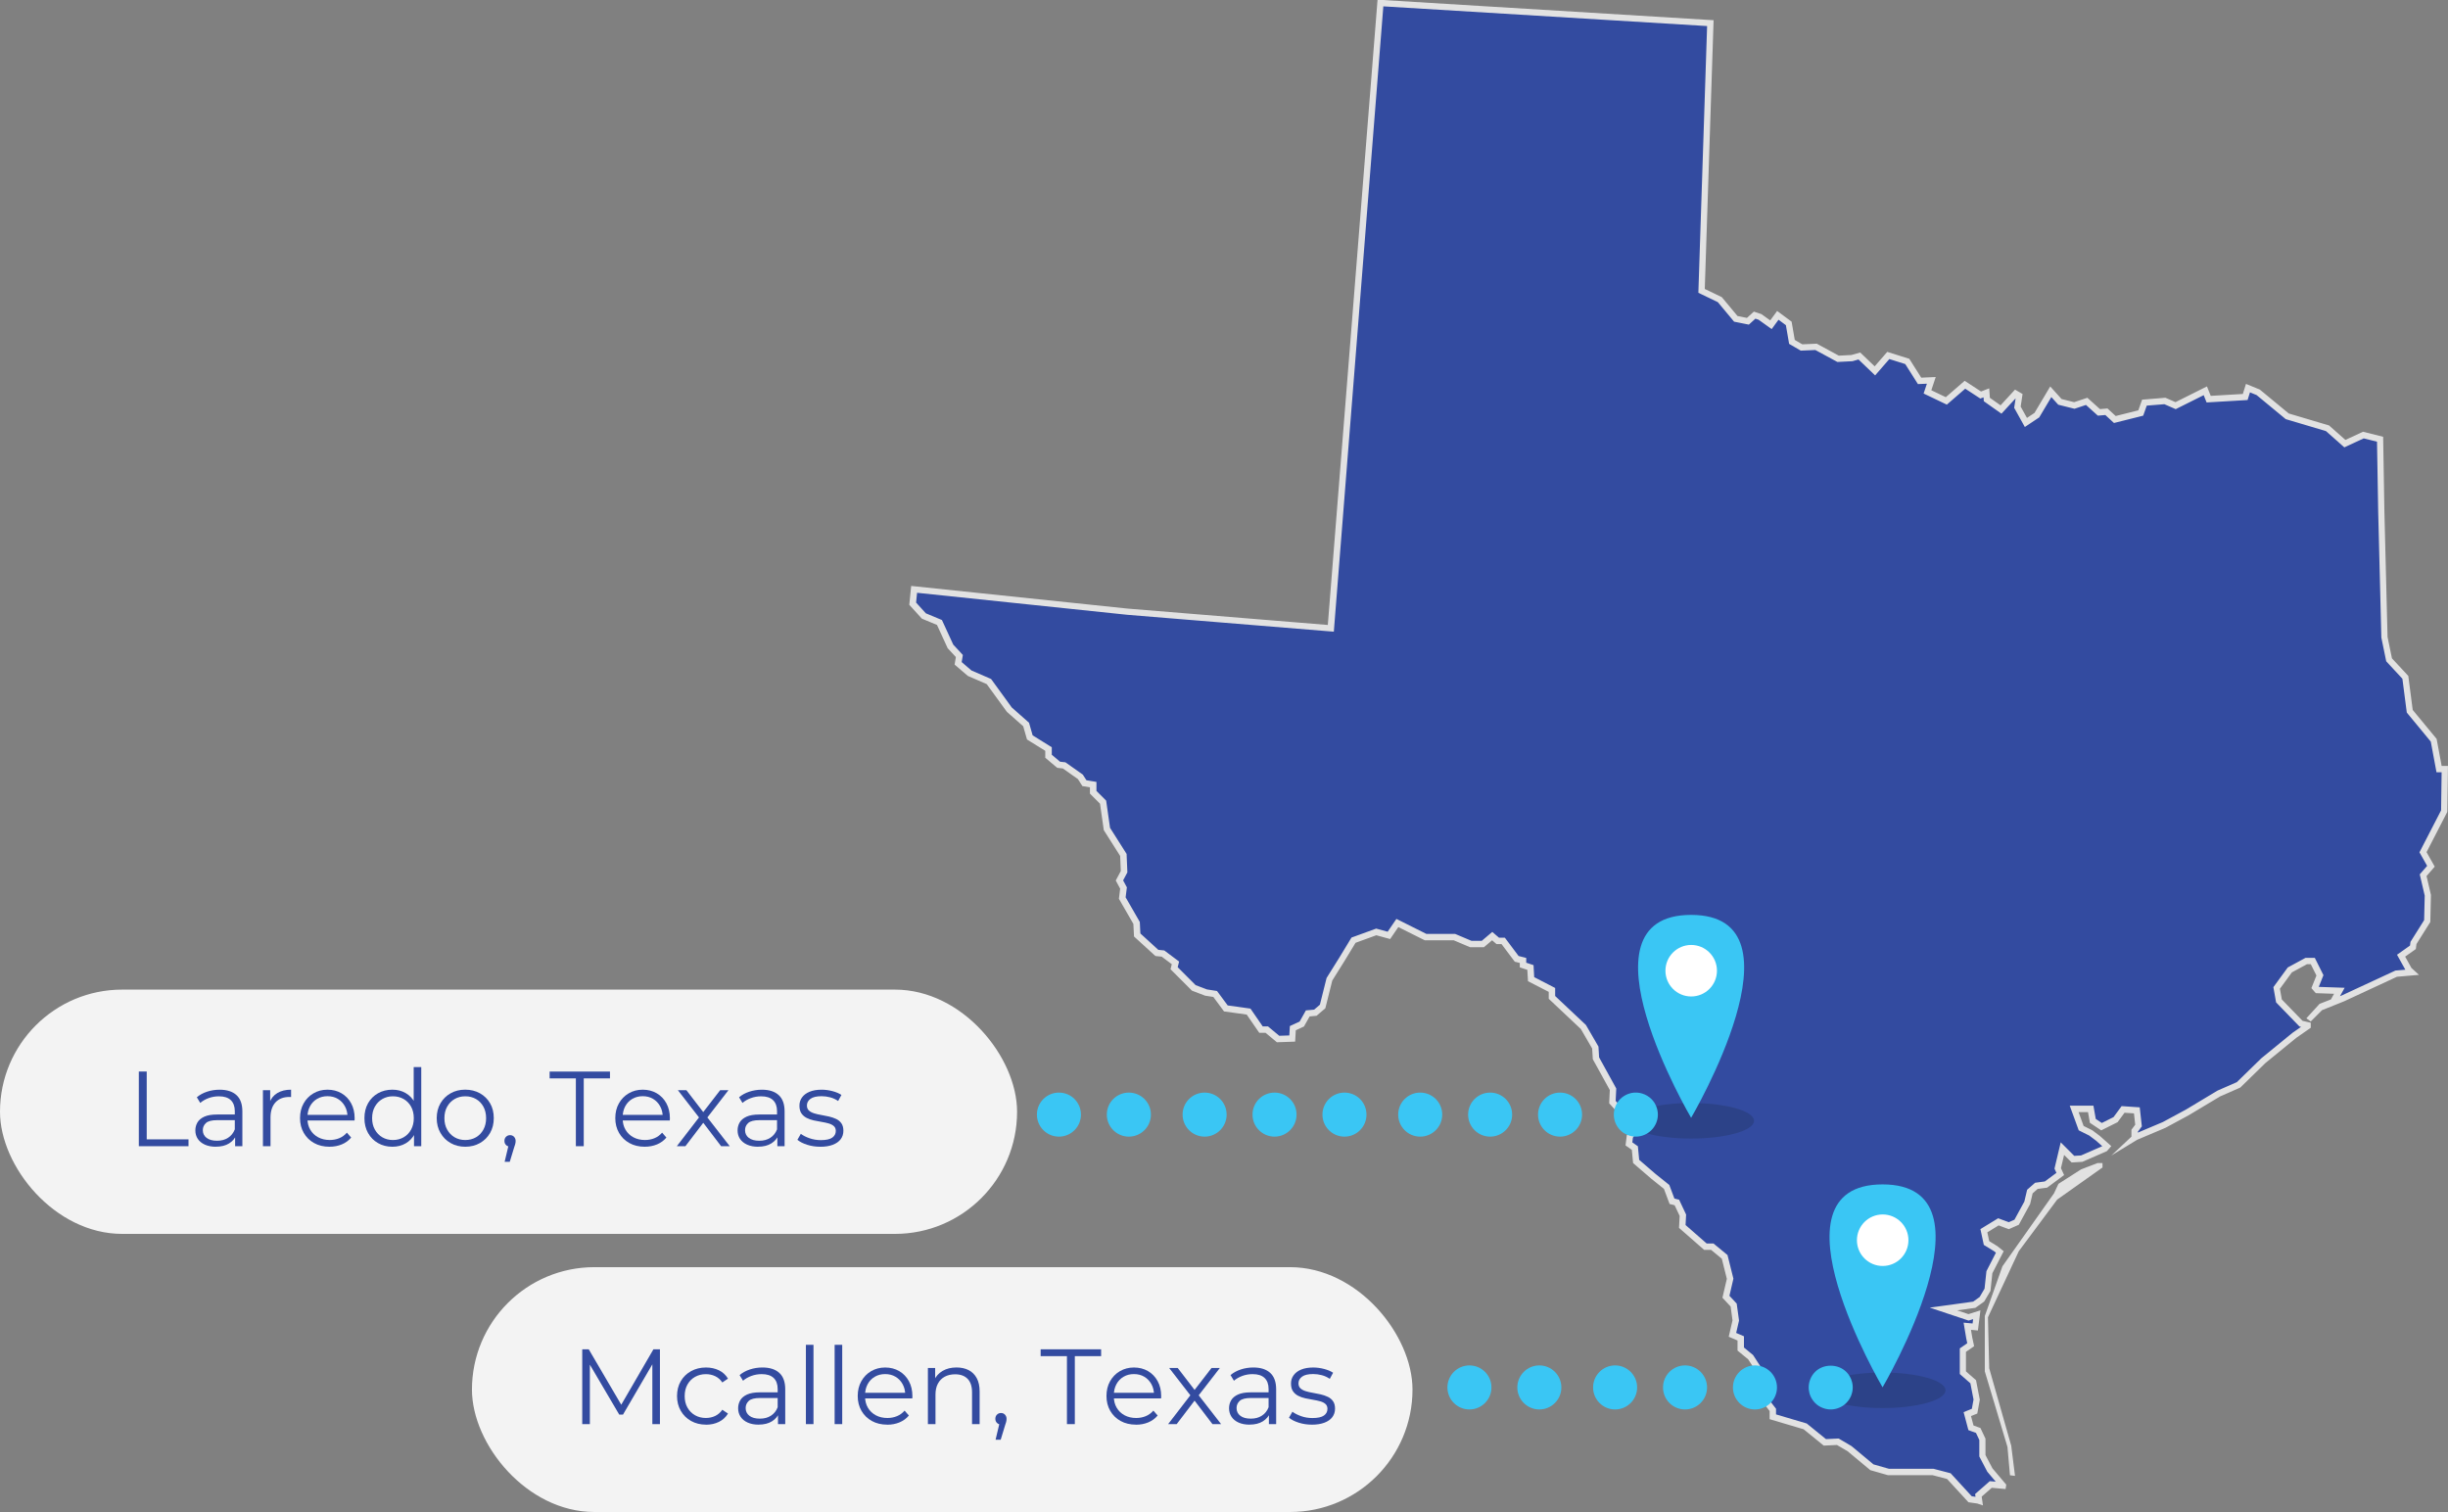 <?xml version="1.0" encoding="UTF-8"?>
<svg id="Layer_2" data-name="Layer 2" xmlns="http://www.w3.org/2000/svg" viewBox="0 0 1151.77 711.33">
  <rect x="0" y="0" width="1151.77" height="711.33" fill="#808080" stroke="none"/>
  <defs>
    <style>
      .cls-1 {
        fill: #fff;
      }

      .cls-2 {
        fill: #f3f3f3;
      }

      .cls-3 {
        fill: #e2e2e2;
      }

      .cls-4 {
        opacity: .25;
      }

      .cls-5 {
        fill: #17283f;
      }

      .cls-6 {
        fill: #3ac6f4;
      }

      .cls-7 {
        fill: #334ba0;
      }
    </style>
  </defs>
  <g id="Layer_1-2" data-name="Layer 1">
    <g>
      <g>
        <path class="cls-7" d="M930.76,705.96l-3.88-.58-10.01-10.89-7.41-1.94h-21l-7.79-2.23-10.42-8.68-5.61-3.33-6.09.29-9.27-7.53-15.21-4.5v-3.26l-4.24-5.45-2.65-13.85-3.54-5.47-4.67-3.85v-5.01l-3.9-1.68,1.56-6.75-.99-7.25-3.63-3.91,1.97-8.46-2.57-10.29-5.82-4.79h-3.23l-10.88-9.52.28-5.28-2.83-6-2.3-.57-2.53-6.76-6.24-4.99-8.1-6.98-.6-6.31-2.79-1.95.44-3.48,1.97-2.75-4.49-4.81.29-2.06-5.98-6.58.29-6.03-8.04-14.58-.29-5.05-5.62-9.67-14.79-13.92v-3.52l-9.82-5.06-.3-5.49-3.5-1.17v-2.16l-2.98-.75-6.35-8.46h-2.56l-2.61-2.24-4.4,3.72h-5.67l-7.7-3.26h-13.57l-13.28-6.64-3.98,5.82-5.95-1.62-10.7,3.89-5.31,8.74-6.03,9.66-3.2,12.8-3.43,2.94-3.56.33-2.81,5-4.22,1.95-.27,4.87-6.67.23-5.31-4.42h-2.72l-5.85-8.48-10.69-1.49-5.03-6.8-4.29-.66-5.77-2.2-9.25-9.25.63-2.51-5.86-4.39-2.88-.29-9.25-8.44-.29-5.67-6.74-11.72.59-4.72-1.92-3.57,2.18-4.1-.33-7.9-7.74-12.21-1.8-12.61-4.65-4.65v-3.6l-4.14-.69-1.87-2.95-7.66-5.42-2.6-.29-4.76-4v-3.39l-8.8-5.46-1.74-6.08-7.9-6.99-9.62-13.23-9.05-3.92-5.42-4.64.57-3.45-4.18-4.5-5.18-11.27-7.34-3.06-5.26-5.78.67-6.75,100.38,10.5,95.67,7.82L649.48,1.48h1l154.22,9.39-4.13,125.96,8.58,4.13,7.53,9.04,5.69,1.14,3.17-2.88,2.52.84,5.16,3.68,3.24-4.42,5.14,3.8,1.5,8.68,4.52,2.64,6.84-.29,10.37,5.63,6.51-.33,3.49-1,7.32,7,6.3-7.25,8.92,2.8,5.79,9.15,5.52-.24-1.81,5.42,8.87,4.24,8.77-7.6,7.4,4.83,2.68-1.03.21,3.14,6.67,4.71,6.89-7.48,1.65.97-.81,5.43,3.98,7.17,5.17-3.44,6.54-11,4.29,4.77,6.78,1.69,5.81-1.94,5.76,5.18,3.54-.3,3.96,3.65,12.21-3.05,1.72-4.88,9.63-.78,5.03,2.2,13.99-6.99,1.58,3.94,17.18-1.01,1.3-4.17,4.81,1.97,13.68,11.3,18.92,5.62,8.18,7.23,8.69-4.03,7.87,1.96.57,34.1,1.48,58.93,2.19,10.74,7.66,8.24,2.06,15.94,11.28,13.65,2.52,13.56h2.69l-.27,19.76-9.98,19.35,3.73,6.6-3.66,4.22,2.2,9.44-.28,12.14-6.47,10.3-.26,2.05-5.58,3.94,3.72,6.7,1.24,1.14-7.27.62-25.11,11.66-10.41,4.16.35-.38,5.51-2.14,2.91-5.25-10.36-.36-1.05-1.21,2.28-5.7-3.37-6.74h-3.07l-7.73,4.19-6.2,8.48,1.08,6.1,10.39,10.7,3.13.72v.42l-6.18,4.3-14.6,11.91-11.75,11.45-9.23,4.04-14.97,8.97-10.9,5.89-13.2,5.56-.61.37v-3.25l1.83-2.44-.79-7.14-6.49-.43-3.52,4.81-6.61,3.31-4.09-2.73-.99-5.63h-7.8l3.29,9.06,4.67,2.34,3.33,2.52,4.13,3.68-.89,1.01-11,4.8-4.11.24-4.96-4.96-2.21,9.29,1.2,2.63-6.73,4.98-4.5.6-3.06,2.68-1.25,5.3-4.99,9.15-3.72,1.63-4.85-1.82-6.84,4.18,1.24,5.79,4.39,2.7,1.87,1.51-4.9,9.54-.88,8.25-2.64,4.49-3.59,2.56-14.5,2,11.8,3.94,3.88-1.23-.72,5.76-3.74-.34.91,5.44.7,3.25-3.68,2.55v10.62l4.86,4.26,1.63,8.41-.99,5.44-3.42,1.37,1.72,6.46,3.41,1.24,1.97,4.18v7.73l3.5,6.69,6.19,7.31v.02s-5.75-.52-5.75-.52l-5.82,5.09.37,2.56-.39-.13ZM943.46,596.42l3.24-4.58-6.71,14.38,3.48-9.8ZM967.62,562.24l2.02-4.28,10.18-6.5,7.3-2.81h.36l-20.55,14.56.69-.97Z"/>
        <path class="cls-3" d="M650.85,2.99l152.33,9.27-4.05,123.55-.06,1.93,1.74.84,7.42,3.57,6.99,8.39.67.8,1.03.2,4.44.89,1.47.29,1.11-1.01,1.97-1.79,1.49.5,3.78,2.7,2.38,1.7,1.73-2.36,1.5-2.04,3.46,2.56,1.28,7.42.23,1.36,1.19.69,3.55,2.07.75.44.87-.04,5.99-.26,9.64,5.23.73.4.83-.04,5.92-.3.34-.02.33-.09,2.51-.72,5.58,5.34,2.24,2.15,2.04-2.34,4.65-5.35,7.48,2.35,5.05,7.97.92,1.45,1.71-.07,2.51-.11-.71,2.14-.83,2.48,2.36,1.13,6.81,3.26,1.75.84,1.47-1.27,7.19-6.23,5.83,3.81,1.27.83,1.42-.54.1-.04.03.43.09,1.41,1.15.81,5.03,3.55,2.13,1.5,1.76-1.91,4.89-5.31-.52,3.46-.15,1,.49.88,2.96,5.33,1.56,2.81,2.67-1.78,3.55-2.37.56-.37.34-.58,5.35-8.98,2.64,2.93.61.67.88.22,5.92,1.48.84.21.82-.27,4.58-1.53,4.64,4.18.95.86,1.28-.11,2.25-.19,2.89,2.67,1.17,1.08,1.55-.39,10.66-2.67,1.54-.39.53-1.5,1.14-3.22,8.3-.67,4.05,1.77,1.27.56,1.24-.62,11.93-5.96.58,1.45.79,1.98,2.13-.13,15.1-.89,2.04-.12.61-1.95.52-1.66,3.11,1.27,13.27,10.96.47.38.58.17,18.32,5.44,7.21,6.38,1.45,1.28,1.76-.82,7.34-3.41,6.26,1.56.56,32.99,1.48,58.92v.26s.06.26.06.26l2.07,10.07.17.81.56.61,7.05,7.6,1.95,15.05.11.85.54.66,10.76,13.03,2.23,11.98.45,2.42h2.42l-.25,17.92-9.45,18.33-.73,1.42.79,1.39,2.82,4.99-2.48,2.86-.99,1.14.34,1.47,1.99,8.52-.27,11.54-6.08,9.67-.35.56-.08.65-.13,1.07-3.96,2.8-2.17,1.53,1.29,2.32,2.63,4.73-4.14.35-.52.04-.47.22-24.8,11.51-.82.33,2.2-3.95-4.84-.17-7.3-.25-.03-.04,1.7-4.24.49-1.23-.59-1.19-2.66-5.33-.82-1.64h-4.36l-.66.36-7.11,3.85-.59.32-.39.54-5.63,7.7-.74,1.02.22,1.24.89,5.03.16.89.63.65,9.77,10.07.61.63.75.17-3.88,2.7-.09.06-.09.07-14.51,11.84-.1.08-.09.09-11.46,11.17-8.98,3.93-.17.08-.16.1-14.69,8.82-10.83,5.85-11.75,4.96v-.41l1.18-1.58.7-.94-.13-1.17-.59-5.33-.27-2.46-2.47-.16-4.44-.3-1.62-.11-.96,1.31-2.83,3.86-5.52,2.76-2.85-1.9-.67-3.79-.43-2.45h-11.15l1.45,3.97,2.37,6.51.4,1.11,1.06.53,3.91,1.95,3.24,2.43,2.88,2.56-10,4.36-3.18.19-2.61-2.61-3.75-3.75-1.23,5.15-1.48,6.22-.23.99.42.92.49,1.08-5.46,4.04-3.68.49-.89.12-.67.59-2.37,2.07-.71.63-.22.92-1.09,4.64-4.65,8.53-2.71,1.18-3.61-1.35-1.35-.51-1.23.75-5.33,3.26-1.79,1.09.44,2.05.89,4.15.27,1.24,1.08.66,3.69,2.27.93.74-4.22,8.21-.25.49-.06.55-.82,7.66-2.32,3.94-3.04,2.17-7.86,1.09-12.56,1.73,12.03,4.01,5.33,1.78.91.3.92-.29,1.22-.39-.26,2.05-.41-.04-3.82-.35.63,3.78.62,3.69.47,2.21-2.23,1.54-1.28.88v12.07l1.01.88,3.97,3.48,1.48,7.64-.79,4.36-1.44.58-2.44.98.68,2.54,1.18,4.44.4,1.49,1.45.53,2.11.77,1.57,3.33v7.76l.34.65,3.26,6.22.15.29.21.25,3.77,4.46-1.54-.14-1.26-.11-.95.84-4.74,4.15-1.21,1.06.19,1.31-1.78-.26-9.35-10.18-.59-.64-.84-.22-6.81-1.78-.37-.1h-20.99l-7.29-2.08-10.18-8.48-.19-.15-.21-.12-5.03-2.96-.76-.45-.88.04-5.09.24-8.6-6.98-.46-.37-.57-.17-13.87-4.11v-2.65l-.62-.8-3.71-4.77-2.53-13.22-.11-.57-.31-.48-3.26-5.03-.25-.39-.35-.29-3.95-3.26v-5.29l-1.79-.77-1.87-.8,1.22-5.29.12-.53-.07-.54-.89-6.51-.13-.93-.64-.69-2.78-2.99,1.71-7.35.16-.7-.17-.69-2.37-9.48-.24-.95-.75-.62-5.03-4.14-.82-.68h-3.21l-9.92-8.68.22-4.19.04-.74-.32-.67-2.37-5.03-.6-1.27-1.36-.34-.86-.21-2.12-5.65-.29-.76-.64-.51-5.84-4.67-7.68-6.63-.48-5.03-.13-1.36-1.12-.78-1.5-1.05.28-2.22,1.04-1.46,1.41-1.97-1.65-1.77-3.18-3.4.1-.67.2-1.38-.94-1.03-5.1-5.61.24-4.99.04-.84-.4-.73-7.67-13.92-.26-4.36-.04-.7-.35-.61-5.33-9.18-.22-.37-.31-.3-14.17-13.34v-3.78l-1.6-.83-8.26-4.26-.2-3.64-.11-2.01-1.91-.64-1.53-.51v-2.25l-2.24-.56-1.35-.34-5.59-7.45-.89-1.18h-2.75l-1.24-1.06-1.91-1.64-1.93,1.63-3.02,2.56h-4.83l-7.14-3.02-.55-.23h-13.52l-11.81-5.91-2.31-1.15-1.46,2.13-2.66,3.89-4.48-1.22-.91-.25-.88.32-9.77,3.55-.98.36-.54.89-5.01,8.26-5.92,9.47-.25.4-.11.45-3.03,12.11-2.71,2.32-2.32.21-1.55.14-.76,1.36-2.19,3.9-2.98,1.37-1.62.75-.1,1.78-.15,2.63-4.75.16-4.46-3.72-.82-.69h-2.48l-5.04-7.31-.74-1.07-1.29-.18-9.42-1.31-4.29-5.81-.73-.98-1.21-.19-3.54-.55-5.33-2.03-8.43-8.43.19-.74.48-1.91-1.57-1.18-4.74-3.55-.66-.5-.82-.08-1.99-.2-8.44-7.7-.23-4.7-.04-.71-.35-.62-6.32-10.98.47-3.75.12-.94-.45-.83-1.32-2.45,1.62-3.04.38-.71-.03-.8-.3-7.11-.03-.79-.43-.67-7.36-11.6-1.69-11.81-.14-.98-.7-.7-3.87-3.87v-4.24l-2.47-.41-2.25-.38-1.36-2.14-.31-.49-.47-.34-7.11-5.03-.62-.44-.76-.08-1.77-.2-3.89-3.27v-3.53l-1.4-.87-7.61-4.73-1.46-5.12-.24-.83-.65-.57-7.46-6.59-9.28-12.77-.48-.65-.74-.32-8.47-3.67-4.61-3.95.32-1.91.24-1.43-.99-1.07-3.53-3.8-4.84-10.52-.48-1.05-1.07-.45-6.5-2.71-4.59-5.05.46-4.61,98.96,10.36,94.16,7.7,2.96.24.23-2.96L650.85,2.99M650.49,0h-2.37l-23.39,294.02-94.16-7.7-101.86-10.66-.89,8.88,5.92,6.51,7.11,2.96,5.03,10.96,3.85,4.14-.59,3.55,6.22,5.33,8.88,3.85,9.48,13.03,7.7,6.81,1.78,6.22,8.59,5.33v3.26l5.63,4.74,2.66.3,7.11,5.03,2.07,3.26,3.55.59v2.96l4.74,4.74,1.78,12.44,7.7,12.14.3,7.11-2.37,4.44,2.07,3.85-.59,4.74,6.81,11.84.3,5.92,10.07,9.18,2.96.3,4.74,3.55-.59,2.37,10.07,10.07,6.22,2.37,3.85.59,5.03,6.81,10.66,1.48,5.92,8.59h2.96l5.33,4.44,8.59-.3.3-5.33,3.85-1.78,2.66-4.74,3.26-.3,4.14-3.55,3.26-13.03,5.92-9.47,5.03-8.29,9.77-3.55,6.51,1.78,3.85-5.63,12.44,6.22h13.62l7.7,3.26h6.51l3.85-3.26,2.07,1.78h2.37l6.22,8.29,2.37.59v2.07l3.55,1.18.3,5.33,9.77,5.03v3.26l15.1,14.21,5.33,9.18.3,5.03,8,14.51-.3,6.22,5.92,6.51-.3,2.07,4.15,4.44-1.48,2.07-.59,4.74,2.96,2.07.59,6.22,8.59,7.4,5.92,4.74,2.66,7.11,2.37.59,2.37,5.03-.3,5.63,11.84,10.36h3.26l5.03,4.14,2.37,9.48-2.07,8.88,3.85,4.14.89,6.51-1.78,7.7,4.14,1.78v4.74l5.03,4.14,3.26,5.03,2.66,13.92,4.15,5.33v3.85l15.99,4.74,9.47,7.7,6.22-.3,5.03,2.96,10.66,8.88,8.29,2.37h21.02l6.81,1.78,10.07,10.96,4.15.59,2.66.89-.59-4.14,4.74-4.15,6.51.59.3-2.07-6.51-7.7-3.26-6.22v-7.7l-2.37-5.03-3.26-1.18-1.18-4.44,2.96-1.18,1.18-6.51-1.78-9.18-4.74-4.15v-9.18l3.85-2.67-.89-4.14-.59-3.55,3.26.3,1.18-9.47-5.63,1.78-5.33-1.78,8.59-1.18,4.14-2.96,2.96-5.03.89-8.29,5.33-10.36-2.96-2.37-3.85-2.37-.89-4.15,5.33-3.26,4.74,1.78,4.74-2.07,5.33-9.77,1.18-5.03,2.37-2.07,4.44-.59,7.99-5.92-1.48-3.26,1.48-6.22,3.55,3.55,5.03-.3,11.55-5.03,2.07-2.37-5.33-4.74-3.55-2.67-4.14-2.07-2.37-6.51h4.44l.89,5.03,5.33,3.55,7.7-3.85,3.26-4.44,4.44.3.59,5.33-1.78,2.37v3.26l-9.48,8.88,12.14-7.4,13.32-5.63,10.96-5.92,14.8-8.88,9.47-4.15,11.84-11.55,14.51-11.84,6.81-4.74v-2.37l-3.85-.89-9.77-10.07-.89-5.03,5.63-7.7,7.11-3.85h1.78l2.66,5.33-2.37,5.92,2.07,2.37,8.59.3-1.48,2.66-5.33,2.07-6.22,6.81,2.07,1.48,5.33-5.33,10.36-4.15,24.87-11.55,10.36-.89-3.55-3.26-2.96-5.33,5.03-3.55.3-2.37,6.51-10.36.3-12.73-2.07-8.88,3.85-4.44-3.85-6.81,9.77-18.95.3-21.61h-2.96l-2.37-12.73-11.25-13.62-2.07-15.99-7.7-8.29-2.07-10.07-1.48-58.92-.59-35.24-9.47-2.37-8.29,3.85-7.7-6.81-18.95-5.63-13.62-11.25-6.51-2.67-1.48,4.74-15.1.89-1.78-4.44-14.8,7.4-4.74-2.07-10.96.89-1.78,5.03-10.66,2.67-3.85-3.55-3.55.3-5.92-5.33-6.22,2.07-5.92-1.48-5.33-5.92-7.4,12.44-3.55,2.37-2.96-5.33.89-5.92-3.55-2.07-6.81,7.4-5.03-3.55-.3-4.44-3.85,1.48-7.7-5.03-8.88,7.7-6.81-3.26,2.07-6.22-6.81.3-5.63-8.88-10.36-3.26-5.92,6.81-6.81-6.51-4.15,1.18-5.92.3-10.36-5.63-6.81.3-3.55-2.07-1.48-8.59-6.81-5.03-3.26,4.44-4.14-2.96-3.55-1.18-3.26,2.96-4.44-.89-7.4-8.88-8-3.85,4.15-126.43L650.49,0h0ZM989.21,547.18h-2.37l-7.7,2.96-10.66,6.81-2.07,4.44-24.28,34.35-8.29,23.39v26.06l10.66,35.53,1.18,13.32,2.37.3-1.78-14.21-10.36-36.42-.59-23.98,14.51-31.09,18.06-24.28,21.32-15.1v-2.07h0Z"/>
      </g>
      <g>
        <rect class="cls-2" x="222.05" y="596.15" width="442.52" height="115.18" rx="57.59" ry="57.59"/>
        <g>
          <path class="cls-7" d="M273.94,669.99v-35.19h3.07l16.09,27.45h-1.61l15.94-27.45h3.07v35.19h-3.57v-29.61h.86l-14.68,25.14h-1.76l-14.78-25.14h.96v29.61h-3.57Z"/>
          <path class="cls-7" d="M332.16,670.24c-2.62,0-4.95-.58-7.01-1.73s-3.68-2.75-4.85-4.78c-1.17-2.03-1.76-4.35-1.76-6.96s.59-4.98,1.76-6.99c1.17-2.01,2.79-3.59,4.85-4.72,2.06-1.14,4.4-1.71,7.01-1.71,2.24,0,4.27.44,6.08,1.31,1.81.87,3.23,2.18,4.27,3.92l-2.66,1.81c-.91-1.34-2.03-2.33-3.37-2.96-1.34-.64-2.8-.95-4.38-.95-1.88,0-3.57.43-5.08,1.28s-2.7,2.05-3.57,3.6c-.87,1.54-1.31,3.35-1.31,5.43s.43,3.89,1.31,5.43c.87,1.54,2.06,2.74,3.57,3.6,1.51.85,3.2,1.28,5.08,1.28,1.58,0,3.03-.32,4.38-.95,1.34-.64,2.46-1.61,3.37-2.92l2.66,1.81c-1.04,1.71-2.46,3.01-4.27,3.9-1.81.89-3.84,1.33-6.08,1.33Z"/>
          <path class="cls-7" d="M356.94,670.24c-1.98,0-3.69-.33-5.15-.98-1.46-.65-2.57-1.56-3.34-2.72-.77-1.16-1.16-2.49-1.16-4,0-1.37.33-2.62.98-3.75s1.73-2.03,3.22-2.72c1.49-.68,3.49-1.03,6.01-1.03h9.1v2.66h-9c-2.55,0-4.32.45-5.3,1.36-.99.91-1.48,2.03-1.48,3.37,0,1.51.59,2.72,1.76,3.62,1.17.91,2.81,1.36,4.93,1.36s3.75-.46,5.2-1.38,2.52-2.25,3.19-4l.8,2.46c-.67,1.74-1.83,3.13-3.49,4.17-1.66,1.04-3.75,1.56-6.26,1.56ZM366.04,669.99v-5.83l-.15-.95v-9.75c0-2.24-.63-3.97-1.89-5.18-1.26-1.21-3.13-1.81-5.61-1.81-1.71,0-3.34.28-4.88.85s-2.85,1.33-3.92,2.26l-1.61-2.66c1.34-1.14,2.95-2.02,4.83-2.64s3.85-.93,5.93-.93c3.42,0,6.06.85,7.92,2.54s2.79,4.27,2.79,7.72v16.39h-3.42Z"/>
          <path class="cls-7" d="M379.17,669.99v-37.31h3.57v37.31h-3.57Z"/>
          <path class="cls-7" d="M392.69,669.99v-37.31h3.57v37.31h-3.57Z"/>
          <path class="cls-7" d="M417.43,670.24c-2.75,0-5.16-.58-7.24-1.73-2.08-1.16-3.7-2.75-4.88-4.78-1.17-2.03-1.76-4.35-1.76-6.96s.56-4.93,1.68-6.94c1.12-2.01,2.66-3.6,4.62-4.75s4.17-1.73,6.61-1.73,4.68.56,6.61,1.69c1.93,1.12,3.44,2.7,4.55,4.72,1.1,2.03,1.66,4.37,1.66,7.02,0,.17,0,.34-.02.53-.02.18-.03.38-.03.58h-22.98v-2.66h21.07l-1.41,1.06c0-1.91-.41-3.61-1.23-5.1-.82-1.49-1.94-2.66-3.34-3.49s-3.03-1.26-4.88-1.26-3.44.42-4.88,1.26c-1.44.84-2.56,2.01-3.37,3.52-.8,1.51-1.21,3.23-1.21,5.18v.55c0,2.01.44,3.78,1.33,5.3s2.13,2.71,3.72,3.57c1.59.85,3.41,1.28,5.46,1.28,1.61,0,3.11-.28,4.5-.86,1.39-.57,2.59-1.44,3.6-2.61l2.01,2.31c-1.17,1.41-2.64,2.48-4.4,3.22s-3.7,1.1-5.81,1.1Z"/>
          <path class="cls-7" d="M450.05,643.34c2.15,0,4.03.41,5.66,1.23,1.62.82,2.9,2.07,3.82,3.75s1.38,3.79,1.38,6.33v15.33h-3.57v-14.98c0-2.78-.7-4.88-2.09-6.31-1.39-1.42-3.34-2.14-5.86-2.14-1.88,0-3.51.38-4.9,1.13-1.39.76-2.46,1.84-3.22,3.27-.76,1.43-1.13,3.14-1.13,5.16v13.88h-3.57v-26.4h3.42v7.24l-.55-1.36c.84-1.91,2.18-3.41,4.02-4.5,1.84-1.09,4.04-1.63,6.59-1.63Z"/>
          <path class="cls-7" d="M468.41,677.33l2.21-9.3.4,2.16c-.77,0-1.42-.25-1.94-.76s-.78-1.16-.78-1.96.26-1.46.78-1.96c.52-.5,1.15-.75,1.89-.75s1.4.27,1.88.8.73,1.17.73,1.91c0,.27-.02.53-.05.8-.03.27-.1.57-.2.91-.1.34-.23.74-.4,1.21l-2.11,6.94h-2.41Z"/>
          <path class="cls-7" d="M501.99,669.99v-31.98h-12.37v-3.22h28.45v3.22h-12.37v31.98h-3.72Z"/>
          <path class="cls-7" d="M534.47,670.24c-2.75,0-5.16-.58-7.24-1.73-2.08-1.16-3.7-2.75-4.88-4.78-1.17-2.03-1.76-4.35-1.76-6.96s.56-4.93,1.68-6.94c1.12-2.01,2.66-3.6,4.63-4.75s4.16-1.73,6.61-1.73,4.68.56,6.61,1.69c1.93,1.12,3.44,2.7,4.55,4.72,1.11,2.03,1.66,4.37,1.66,7.02,0,.17,0,.34-.02.53-.02.18-.03.38-.03.58h-22.98v-2.66h21.07l-1.41,1.06c0-1.91-.41-3.61-1.23-5.1-.82-1.49-1.94-2.66-3.34-3.49-1.41-.84-3.03-1.26-4.88-1.26s-3.44.42-4.88,1.26c-1.44.84-2.56,2.01-3.37,3.52-.8,1.51-1.21,3.23-1.21,5.18v.55c0,2.01.44,3.78,1.33,5.3.89,1.52,2.13,2.71,3.72,3.57,1.59.85,3.41,1.28,5.46,1.28,1.61,0,3.11-.28,4.5-.86,1.39-.57,2.59-1.44,3.6-2.61l2.01,2.31c-1.17,1.41-2.64,2.48-4.4,3.22s-3.7,1.1-5.81,1.1Z"/>
          <path class="cls-7" d="M549.6,669.99l11.16-14.48-.05,1.76-10.61-13.68h4.02l8.7,11.31-1.51-.05,8.7-11.26h3.92l-10.71,13.83.05-1.91,11.26,14.48h-4.07l-9.2-12.07,1.41.2-9.05,11.87h-4.02Z"/>
          <path class="cls-7" d="M587.91,670.24c-1.98,0-3.7-.33-5.15-.98-1.46-.65-2.57-1.56-3.34-2.72-.77-1.16-1.16-2.49-1.16-4,0-1.37.33-2.62.98-3.75s1.73-2.03,3.22-2.72c1.49-.68,3.49-1.03,6.01-1.03h9.1v2.66h-9c-2.55,0-4.32.45-5.3,1.36-.99.91-1.48,2.03-1.48,3.37,0,1.51.59,2.72,1.76,3.62,1.17.91,2.81,1.36,4.93,1.36s3.75-.46,5.2-1.38,2.52-2.25,3.19-4l.8,2.46c-.67,1.74-1.84,3.13-3.49,4.17-1.66,1.04-3.75,1.56-6.26,1.56ZM597.01,669.99v-5.83l-.15-.95v-9.75c0-2.24-.63-3.97-1.89-5.18-1.26-1.21-3.12-1.81-5.61-1.81-1.71,0-3.34.28-4.88.85-1.54.57-2.85,1.33-3.92,2.26l-1.61-2.66c1.34-1.14,2.95-2.02,4.83-2.64,1.88-.62,3.85-.93,5.93-.93,3.42,0,6.06.85,7.92,2.54s2.79,4.27,2.79,7.72v16.39h-3.42Z"/>
          <path class="cls-7" d="M617.22,670.24c-2.18,0-4.24-.31-6.18-.93-1.94-.62-3.47-1.4-4.58-2.34l1.61-2.81c1.07.8,2.45,1.5,4.12,2.09s3.44.88,5.28.88c2.51,0,4.32-.39,5.43-1.18,1.11-.79,1.66-1.84,1.66-3.14,0-.97-.31-1.73-.93-2.29-.62-.55-1.43-.97-2.44-1.25-1.01-.28-2.13-.53-3.37-.73-1.24-.2-2.47-.43-3.7-.7-1.22-.27-2.34-.66-3.34-1.18-1.01-.52-1.82-1.23-2.44-2.14-.62-.91-.93-2.11-.93-3.62s.4-2.73,1.21-3.87,1.99-2.04,3.54-2.69c1.56-.65,3.46-.98,5.71-.98,1.71,0,3.42.23,5.13.68,1.71.45,3.12,1.05,4.22,1.78l-1.56,2.87c-1.17-.8-2.43-1.38-3.77-1.73-1.34-.35-2.68-.53-4.02-.53-2.38,0-4.13.41-5.25,1.23s-1.68,1.87-1.68,3.14c0,1,.31,1.79.93,2.36.62.57,1.44,1.01,2.46,1.33,1.02.32,2.14.58,3.37.78,1.22.2,2.45.45,3.67.73,1.22.28,2.34.67,3.37,1.16s1.84,1.17,2.46,2.06c.62.89.93,2.05.93,3.49,0,1.54-.43,2.87-1.28,4s-2.1,1.99-3.72,2.61c-1.63.62-3.6.93-5.91.93Z"/>
        </g>
      </g>
      <g>
        <rect class="cls-2" x="0" y="465.57" width="478.53" height="114.92" rx="57.46" ry="57.46"/>
        <g>
          <path class="cls-7" d="M65.32,539.24v-35.12h3.71v31.9h19.66v3.21h-23.38Z"/>
          <path class="cls-7" d="M101.54,539.49c-1.97,0-3.69-.33-5.14-.98-1.45-.65-2.57-1.56-3.34-2.71-.77-1.15-1.15-2.48-1.15-3.99,0-1.37.33-2.62.98-3.74.65-1.12,1.72-2.02,3.21-2.71,1.49-.68,3.49-1.03,5.99-1.03h9.08v2.66h-8.98c-2.54,0-4.31.45-5.29,1.35-.99.9-1.48,2.02-1.48,3.36,0,1.5.59,2.71,1.76,3.61,1.17.9,2.81,1.36,4.92,1.36s3.74-.46,5.19-1.38c1.46-.92,2.52-2.25,3.19-3.99l.8,2.46c-.67,1.74-1.83,3.13-3.49,4.16-1.65,1.04-3.74,1.55-6.24,1.55ZM110.62,539.24v-5.82l-.15-.95v-9.73c0-2.24-.63-3.96-1.88-5.17-1.25-1.2-3.12-1.8-5.59-1.8-1.71,0-3.33.28-4.87.85-1.54.57-2.84,1.32-3.91,2.26l-1.61-2.66c1.34-1.14,2.94-2.02,4.82-2.63,1.87-.62,3.85-.93,5.92-.93,3.41,0,6.04.84,7.9,2.53s2.78,4.26,2.78,7.7v16.35h-3.41Z"/>
          <path class="cls-7" d="M123.71,539.24v-26.34h3.41v7.17l-.35-1.25c.73-2.01,1.97-3.54,3.71-4.59s3.9-1.58,6.47-1.58v3.46c-.13,0-.27,0-.4-.02-.13-.02-.27-.02-.4-.02-2.78,0-4.95.84-6.52,2.53-1.57,1.69-2.36,4.09-2.36,7.2v13.44h-3.56Z"/>
          <path class="cls-7" d="M155.01,539.49c-2.74,0-5.15-.58-7.22-1.73-2.07-1.15-3.7-2.74-4.87-4.77-1.17-2.02-1.76-4.34-1.76-6.95s.56-4.92,1.68-6.92c1.12-2.01,2.66-3.59,4.62-4.74s4.15-1.73,6.6-1.73,4.67.56,6.6,1.68c1.92,1.12,3.44,2.69,4.54,4.71,1.1,2.02,1.66,4.36,1.66,7,0,.17,0,.34-.02.53-.02.18-.03.38-.03.58h-22.92v-2.66h21.02l-1.4,1.05c0-1.91-.41-3.6-1.23-5.09-.82-1.49-1.93-2.65-3.34-3.49-1.4-.84-3.03-1.25-4.86-1.25s-3.43.42-4.87,1.25c-1.44.84-2.56,2.01-3.36,3.51-.8,1.5-1.2,3.23-1.2,5.17v.55c0,2.01.44,3.77,1.33,5.29.89,1.52,2.12,2.71,3.71,3.56,1.59.85,3.4,1.28,5.44,1.28,1.6,0,3.1-.28,4.49-.85,1.39-.57,2.58-1.44,3.59-2.61l2.01,2.31c-1.17,1.4-2.63,2.48-4.39,3.21s-3.69,1.1-5.79,1.1Z"/>
          <path class="cls-7" d="M184.61,539.49c-2.51,0-4.76-.57-6.75-1.71-1.99-1.13-3.55-2.72-4.69-4.74-1.14-2.02-1.71-4.36-1.71-7s.57-5.02,1.71-7.02,2.7-3.57,4.69-4.69c1.99-1.12,4.24-1.68,6.75-1.68,2.31,0,4.37.52,6.2,1.56,1.82,1.03,3.28,2.55,4.36,4.54,1.09,1.99,1.63,4.42,1.63,7.3s-.53,5.27-1.6,7.27c-1.07,2.01-2.52,3.54-4.34,4.59-1.82,1.06-3.91,1.58-6.25,1.58ZM184.86,536.33c1.87,0,3.55-.43,5.04-1.28,1.49-.85,2.66-2.06,3.51-3.61s1.28-3.35,1.28-5.39-.43-3.88-1.28-5.42-2.02-2.74-3.51-3.59c-1.49-.85-3.17-1.28-5.04-1.28s-3.5.43-4.97,1.28c-1.47.85-2.64,2.05-3.51,3.59-.87,1.54-1.3,3.34-1.3,5.42s.43,3.84,1.3,5.39c.87,1.55,2.04,2.76,3.51,3.61,1.47.85,3.13,1.28,4.97,1.28ZM194.79,539.24v-7.93l.35-5.32-.5-5.32v-18.66h3.56v37.22h-3.41Z"/>
          <path class="cls-7" d="M218.87,539.49c-2.54,0-4.82-.58-6.85-1.73s-3.62-2.74-4.79-4.77c-1.17-2.02-1.76-4.34-1.76-6.95s.59-4.97,1.76-6.98c1.17-2.01,2.76-3.58,4.77-4.71,2.01-1.14,4.3-1.71,6.87-1.71s4.92.57,6.95,1.71c2.02,1.13,3.61,2.71,4.77,4.71s1.73,4.33,1.73,6.98-.58,4.92-1.73,6.95c-1.15,2.02-2.75,3.61-4.79,4.77s-4.35,1.73-6.92,1.73ZM218.87,536.33c1.91,0,3.6-.43,5.07-1.28,1.47-.85,2.63-2.06,3.49-3.61.85-1.55,1.28-3.35,1.28-5.39s-.43-3.88-1.28-5.42c-.85-1.54-2.01-2.74-3.49-3.59-1.47-.85-3.14-1.28-5.02-1.28s-3.54.43-5.02,1.28c-1.47.85-2.64,2.05-3.51,3.59s-1.3,3.34-1.3,5.42.43,3.84,1.3,5.39,2.04,2.76,3.51,3.61c1.47.85,3.13,1.28,4.97,1.28Z"/>
          <path class="cls-7" d="M237.43,546.57l2.21-9.28.4,2.16c-.77,0-1.41-.25-1.93-.75s-.78-1.15-.78-1.95.26-1.46.78-1.96c.52-.5,1.15-.75,1.88-.75s1.4.27,1.88.8.73,1.17.73,1.91c0,.27-.02.53-.05.8-.03.27-.1.57-.2.9-.1.33-.24.73-.4,1.2l-2.11,6.92h-2.41Z"/>
          <path class="cls-7" d="M270.94,539.24v-31.9h-12.34v-3.21h28.39v3.21h-12.34v31.9h-3.71Z"/>
          <path class="cls-7" d="M303.34,539.49c-2.74,0-5.15-.58-7.22-1.73-2.07-1.15-3.7-2.74-4.87-4.77-1.17-2.02-1.76-4.34-1.76-6.95s.56-4.92,1.68-6.92c1.12-2.01,2.66-3.59,4.61-4.74,1.96-1.15,4.15-1.73,6.6-1.73s4.67.56,6.6,1.68c1.92,1.12,3.44,2.69,4.54,4.71,1.1,2.02,1.66,4.36,1.66,7,0,.17,0,.34-.02.53-.02.18-.03.38-.03.58h-22.92v-2.66h21.02l-1.41,1.05c0-1.91-.41-3.6-1.23-5.09-.82-1.49-1.93-2.65-3.34-3.49-1.4-.84-3.03-1.25-4.86-1.25s-3.43.42-4.87,1.25c-1.44.84-2.56,2.01-3.36,3.51-.8,1.5-1.2,3.23-1.2,5.17v.55c0,2.01.44,3.77,1.33,5.29s2.12,2.71,3.71,3.56c1.59.85,3.4,1.28,5.44,1.28,1.6,0,3.1-.28,4.49-.85,1.39-.57,2.58-1.44,3.59-2.61l2.01,2.31c-1.17,1.4-2.63,2.48-4.39,3.21s-3.69,1.1-5.79,1.1Z"/>
          <path class="cls-7" d="M318.44,539.24l11.14-14.45-.05,1.76-10.58-13.65h4.01l8.68,11.29-1.5-.05,8.68-11.24h3.91l-10.68,13.8.05-1.91,11.24,14.45h-4.06l-9.18-12.04,1.41.2-9.03,11.84h-4.01Z"/>
          <path class="cls-7" d="M356.66,539.49c-1.97,0-3.69-.33-5.14-.98-1.45-.65-2.57-1.56-3.34-2.71s-1.15-2.48-1.15-3.99c0-1.37.33-2.62.98-3.74s1.72-2.02,3.21-2.71c1.49-.68,3.49-1.03,5.99-1.03h9.08v2.66h-8.98c-2.54,0-4.31.45-5.29,1.35-.99.9-1.48,2.02-1.48,3.36,0,1.5.59,2.71,1.76,3.61,1.17.9,2.81,1.36,4.92,1.36s3.74-.46,5.19-1.38,2.52-2.25,3.19-3.99l.8,2.46c-.67,1.74-1.83,3.13-3.49,4.16-1.66,1.04-3.74,1.55-6.25,1.55ZM365.74,539.24v-5.82l-.15-.95v-9.73c0-2.24-.63-3.96-1.88-5.17-1.25-1.2-3.12-1.8-5.59-1.8-1.71,0-3.33.28-4.87.85s-2.84,1.32-3.91,2.26l-1.61-2.66c1.34-1.14,2.94-2.02,4.82-2.63s3.85-.93,5.92-.93c3.41,0,6.04.84,7.9,2.53s2.78,4.26,2.78,7.7v16.35h-3.41Z"/>
          <path class="cls-7" d="M385.91,539.49c-2.17,0-4.23-.31-6.17-.93-1.94-.62-3.46-1.4-4.56-2.33l1.6-2.81c1.07.8,2.44,1.5,4.11,2.08s3.43.88,5.27.88c2.51,0,4.31-.39,5.42-1.18,1.1-.78,1.66-1.83,1.66-3.14,0-.97-.31-1.73-.93-2.28-.62-.55-1.43-.97-2.43-1.25s-2.12-.53-3.36-.73c-1.24-.2-2.47-.43-3.69-.7-1.22-.27-2.33-.66-3.34-1.18-1-.52-1.82-1.23-2.43-2.13-.62-.9-.93-2.11-.93-3.61s.4-2.72,1.2-3.86,1.98-2.03,3.54-2.68c1.55-.65,3.45-.98,5.69-.98,1.71,0,3.41.23,5.12.68,1.71.45,3.11,1.05,4.21,1.78l-1.55,2.86c-1.17-.8-2.42-1.38-3.76-1.73s-2.68-.53-4.01-.53c-2.38,0-4.12.41-5.24,1.23-1.12.82-1.68,1.86-1.68,3.14,0,1,.31,1.79.93,2.36.62.57,1.44,1.01,2.46,1.33,1.02.32,2.14.58,3.36.78,1.22.2,2.44.45,3.66.73,1.22.28,2.34.67,3.36,1.15,1.02.48,1.84,1.17,2.46,2.05.62.89.93,2.05.93,3.49,0,1.54-.43,2.87-1.28,3.99-.85,1.12-2.09,1.99-3.71,2.61-1.62.62-3.59.93-5.89.93Z"/>
        </g>
      </g>
      <g>
        <g class="cls-4">
          <path class="cls-5" d="M915.35,654.08c0,4.61-13.24,8.36-29.61,8.36s-29.61-3.75-29.61-8.36,13.24-8.36,29.61-8.36,29.61,3.75,29.61,8.36Z"/>
        </g>
        <path class="cls-6" d="M885.74,652.68s-56.14-95.47,0-95.47,0,95.47,0,95.47Z"/>
        <circle class="cls-1" cx="885.79" cy="583.47" r="12.12"/>
      </g>
      <g>
        <g class="cls-4">
          <path class="cls-5" d="M825.27,527.29c0,4.61-13.24,8.36-29.61,8.36s-29.61-3.75-29.61-8.36,13.24-8.36,29.61-8.36,29.61,3.75,29.61,8.36Z"/>
        </g>
        <path class="cls-6" d="M795.66,525.89s-56.14-95.47,0-95.47,0,95.47,0,95.47Z"/>
        <circle class="cls-1" cx="795.7" cy="456.68" r="12.12"/>
      </g>
      <g>
        <path class="cls-6" d="M861.35,663.09c-.68,0-1.36-.06-2.04-.21-.65-.12-1.3-.33-1.93-.59-.62-.27-1.24-.56-1.81-.95s-1.1-.8-1.57-1.3c-.47-.47-.92-1.01-1.27-1.57-.38-.56-.71-1.15-.98-1.78-.24-.62-.44-1.27-.56-1.95-.15-.65-.21-1.33-.21-2.02,0-2.72,1.1-5.39,3.02-7.31,3.85-3.88,10.78-3.88,14.66,0,.47.47.92,1.01,1.3,1.57.36.56.68,1.15.95,1.78.24.62.44,1.27.59,1.95.12.65.21,1.33.21,2.01s-.09,1.36-.21,2.02c-.15.68-.35,1.33-.59,1.95-.27.62-.59,1.21-.95,1.78-.38.56-.83,1.1-1.3,1.57-.47.5-1.01.92-1.57,1.3s-1.16.68-1.81.95c-.62.27-1.27.47-1.93.59-.68.15-1.36.21-2.01.21Z"/>
        <path class="cls-6" d="M815.34,652.73c0-5.71,4.65-10.36,10.36-10.36h0c5.71,0,10.36,4.65,10.36,10.36h0c0,5.72-4.65,10.36-10.36,10.36h0c-5.72,0-10.36-4.65-10.36-10.36ZM782.44,652.73c0-5.71,4.62-10.36,10.36-10.36h0c5.71,0,10.36,4.65,10.36,10.36h0c0,5.72-4.65,10.36-10.36,10.36h0c-5.75,0-10.36-4.65-10.36-10.36Z"/>
        <path class="cls-6" d="M749.54,652.73c0-5.71,4.62-10.36,10.36-10.36h0c5.72,0,10.36,4.65,10.36,10.36h0c0,5.72-4.65,10.36-10.36,10.36h0c-5.74,0-10.36-4.65-10.36-10.36ZM713.89,652.73c0-5.71,4.65-10.36,10.36-10.36h0c5.72,0,10.36,4.65,10.36,10.36h0c0,5.72-4.65,10.36-10.36,10.36h0c-5.71,0-10.36-4.65-10.36-10.36ZM681,652.73c0-5.71,4.65-10.36,10.36-10.36h0c5.72,0,10.36,4.65,10.36,10.36h0c0,5.72-4.65,10.36-10.36,10.36h0c-5.72,0-10.36-4.65-10.36-10.36Z"/>
      </g>
      <g>
        <path class="cls-6" d="M769.65,534.74c-.68,0-1.36-.09-2.04-.21-.65-.15-1.3-.32-1.92-.59-.62-.27-1.24-.59-1.81-.95-.56-.38-1.1-.83-1.57-1.3-1.92-1.92-3.02-4.59-3.02-7.31,0-.68.06-1.36.21-2.04.12-.65.33-1.3.59-1.92.24-.62.56-1.24.95-1.81.35-.56.8-1.1,1.27-1.57.47-.47,1.01-.92,1.57-1.27.56-.38,1.18-.71,1.81-.98.62-.24,1.27-.44,1.92-.59,3.38-.68,6.96.45,9.36,2.84.47.47.92,1.01,1.3,1.57.36.56.68,1.19.95,1.81.27.62.44,1.27.59,1.92.15.68.21,1.36.21,2.04,0,2.72-1.12,5.39-3.05,7.31-1.92,1.93-4.59,3.05-7.31,3.05Z"/>
        <path class="cls-6" d="M723.64,524.38c0-5.75,4.65-10.36,10.36-10.36h0c5.72,0,10.36,4.62,10.36,10.36h0c0,5.71-4.65,10.36-10.36,10.36h0c-5.71,0-10.36-4.65-10.36-10.36ZM690.74,524.38c0-5.75,4.65-10.36,10.36-10.36h0c5.72,0,10.36,4.62,10.36,10.36h0c0,5.71-4.65,10.36-10.36,10.36h0c-5.72,0-10.36-4.65-10.36-10.36Z"/>
        <path class="cls-6" d="M657.84,524.38c0-5.75,4.65-10.36,10.36-10.36h0c5.71,0,10.36,4.62,10.36,10.36h0c0,5.71-4.65,10.36-10.36,10.36h0c-5.72,0-10.36-4.65-10.36-10.36ZM622.2,524.38c0-5.75,4.65-10.36,10.36-10.36h0c5.74,0,10.36,4.62,10.36,10.36h0c0,5.71-4.62,10.36-10.36,10.36h0c-5.72,0-10.36-4.65-10.36-10.36ZM589.3,524.38c0-5.75,4.65-10.36,10.36-10.36h0c5.71,0,10.36,4.62,10.36,10.36h0c0,5.71-4.65,10.36-10.36,10.36h0c-5.72,0-10.36-4.65-10.36-10.36ZM556.4,524.38c0-5.75,4.65-10.36,10.36-10.36h0c5.74,0,10.36,4.62,10.36,10.36h0c0,5.71-4.62,10.36-10.36,10.36h0c-5.71,0-10.36-4.65-10.36-10.36ZM520.75,524.38c0-5.75,4.65-10.36,10.36-10.36h0c5.74,0,10.39,4.62,10.39,10.36h0c0,5.71-4.65,10.36-10.39,10.36h0c-5.71,0-10.36-4.65-10.36-10.36ZM487.86,524.38c0-5.75,4.65-10.36,10.36-10.36h0c5.74,0,10.36,4.62,10.36,10.36h0c0,5.71-4.62,10.36-10.36,10.36h0c-5.72,0-10.36-4.65-10.36-10.36Z"/>
      </g>
    </g>
  </g>
</svg>